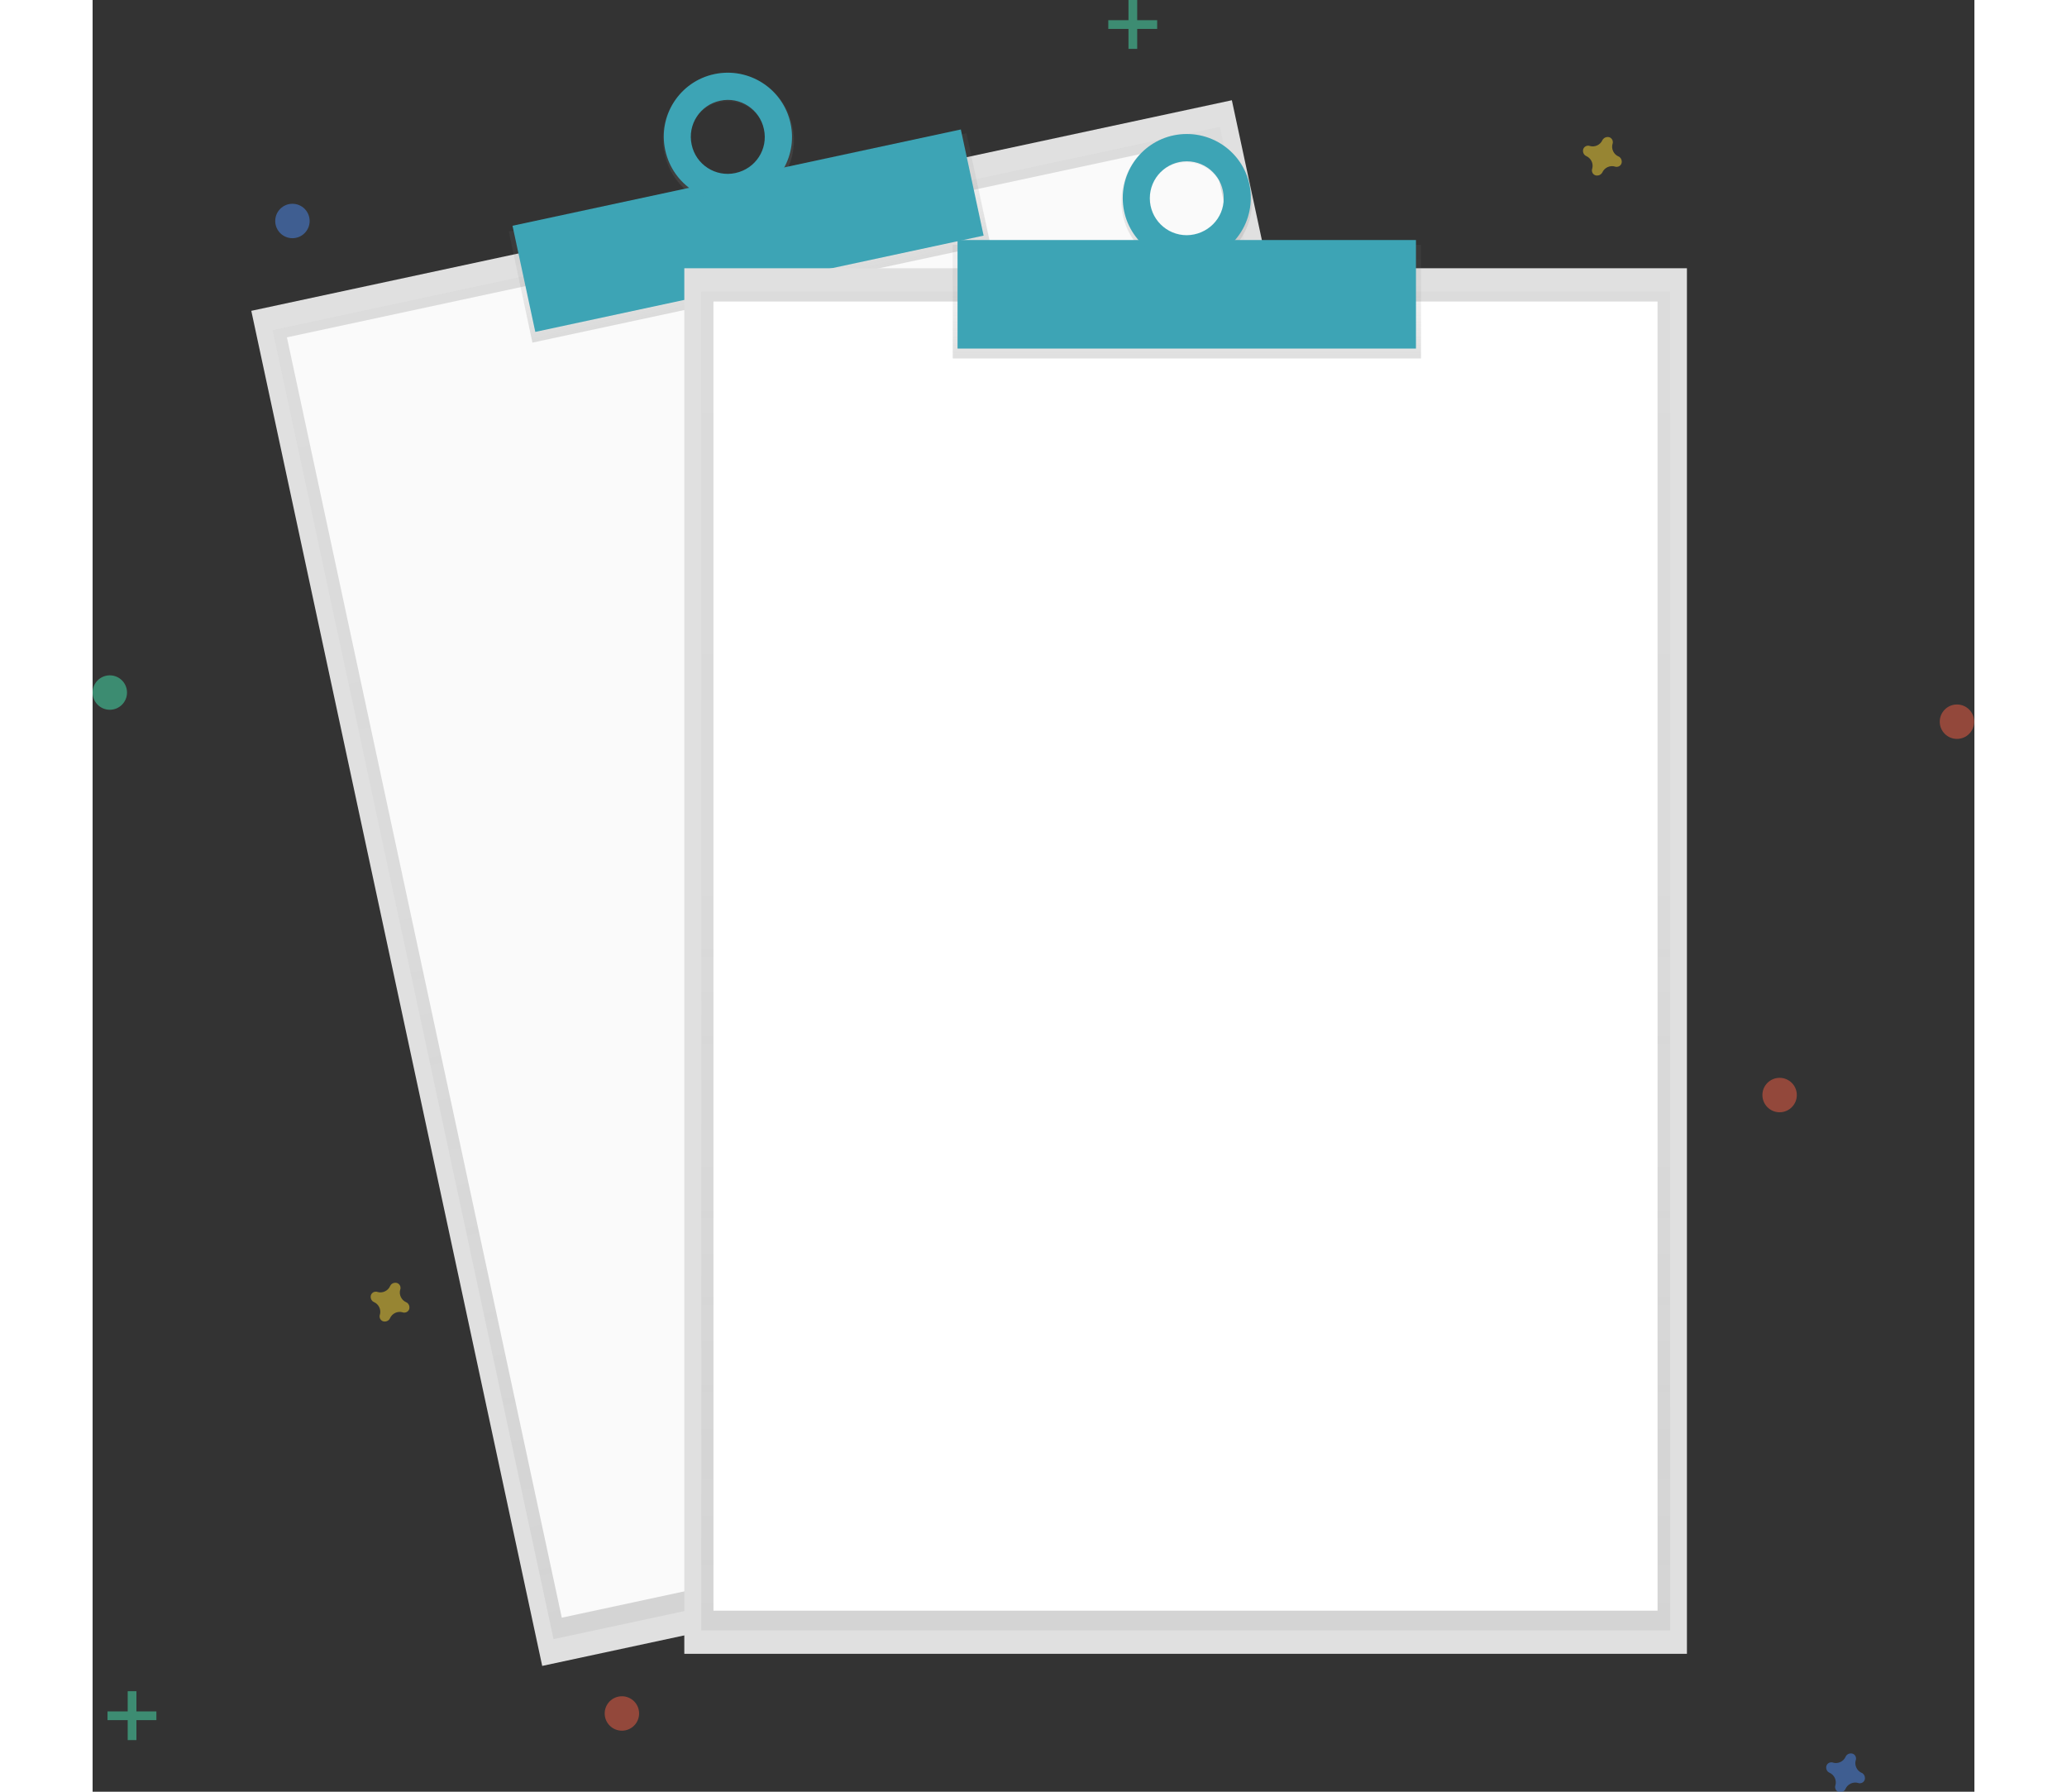 <?xml version="1.0" encoding="utf-8"?>
<!-- Generator: Adobe Illustrator 23.0.2, SVG Export Plug-In . SVG Version: 6.00 Build 0)  -->
<svg version="1.1" id="f20e0c25-d928-42cc-98d1-13cc230663ea"
	 xmlns="http://www.w3.org/2000/svg" xmlns:xlink="http://www.w3.org/1999/xlink" x="0px" y="0px" width="300px" height="260px" viewBox="0 0 820.2 780.8"
	 style="enable-background:new 0 0 820.2 780.8;" xml:space="preserve">
<rect x="0" y="0" width="820.2" height="780.8" fill="#333333" stroke="none"/>
<style type="text/css">
	.st0{fill:#E0E0E0;}
	.st1{opacity:0.5;}
	.st2{fill:url(#SVGID_1_);}
	.st3{fill:#FAFAFA;}
	.st4{fill:url(#SVGID_2_);}
	.st5{fill:url(#SVGID_3_);}
	.st6{fill:#3DA4B5;}
	.st7{fill:url(#SVGID_4_);}
	.st8{fill:#FFFFFF;}
	.st9{fill:url(#SVGID_5_);}
	.st10{fill:url(#SVGID_6_);}
	.st11{fill:#47E6B1;}
	.st12{opacity:0.5;fill:#4D8AF0;enable-background:new    ;}
	.st13{opacity:0.5;fill:#FDD835;enable-background:new    ;}
	.st14{opacity:0.5;fill:#F55F44;enable-background:new    ;}
	.st15{opacity:0.5;fill:#47E6B1;enable-background:new    ;}
</style>
<title>no data</title>
<rect x="127.6" y="82.9" transform="matrix(0.978 -0.21 0.21 0.978 -73.033 81.173)" class="st0" width="437" height="603.8"/>
<g class="st1">
		<linearGradient id="SVGID_1_" gradientUnits="userSpaceOnUse" x1="594.114" y1="66.989" x2="594.114" y2="650.399" gradientTransform="matrix(0.978 -0.21 -0.21 -0.978 -159.532 860.194)">
		<stop  offset="0" style="stop-color:#808080;stop-opacity:0.25"/>
		<stop  offset="0.54" style="stop-color:#808080;stop-opacity:0.12"/>
		<stop  offset="1" style="stop-color:#808080;stop-opacity:0.1"/>
	</linearGradient>
	<polygon class="st2" points="78.5,143.9 491.3,55.3 613.7,625.8 200.9,714.3 	"/>
</g>
<rect x="139.9" y="97.5" transform="matrix(0.978 -0.21 0.21 0.978 -72.603 81.032)" class="st3" width="411.5" height="570.5"/>
<linearGradient id="SVGID_2_" gradientUnits="userSpaceOnUse" x1="594.649" y1="621.389" x2="594.649" y2="670.838" gradientTransform="matrix(0.978 -0.21 -0.21 -0.978 -159.533 860.195)">
	<stop  offset="0" style="stop-color:#808080;stop-opacity:0.25"/>
	<stop  offset="0.54" style="stop-color:#808080;stop-opacity:0.12"/>
	<stop  offset="1" style="stop-color:#808080;stop-opacity:0.1"/>
</linearGradient>
<polygon class="st4" points="181.4,100.9 380.9,58.1 391.3,106.5 191.7,149.3 "/>
<linearGradient id="SVGID_3_" gradientUnits="userSpaceOnUse" x1="594.627" y1="660.709" x2="594.627" y2="719.133" gradientTransform="matrix(0.978 -0.21 -0.21 -0.978 -159.532 860.189)">
	<stop  offset="0" style="stop-color:#808080;stop-opacity:0.25"/>
	<stop  offset="0.54" style="stop-color:#808080;stop-opacity:0.12"/>
	<stop  offset="1" style="stop-color:#808080;stop-opacity:0.1"/>
</linearGradient>
<path class="st5" d="M271,32.3c-15.4,3.3-25.2,18.8-21.8,34.5s18.6,25.9,34,22.6s25.2-18.8,21.8-34.6S286.4,29,271,32.3z
	 M280.7,77.4c-9.1,2.2-18.2-3.4-20.3-12.5s3.4-18.2,12.5-20.3c9.1-2.2,18.2,3.4,20.3,12.5c0,0.1,0,0.2,0.1,0.3
	C295.3,66.4,289.7,75.3,280.7,77.4C280.7,77.4,280.7,77.4,280.7,77.4z"/>
<rect x="185.7" y="76.9" transform="matrix(0.978 -0.21 0.21 0.978 -14.741 62.167)" class="st6" width="199.8" height="47.3"/>
<path class="st6" d="M271,32.3c-15.1,3.2-24.7,18.1-21.4,33.2s18.1,24.7,33.2,21.4c15.1-3.2,24.7-18.1,21.4-33.2
	C300.9,38.7,286.1,29.1,271,32.3C271,32.3,271,32.3,271,32.3z M280.2,75.4c-8.7,1.9-17.3-3.7-19.1-12.4c-1.9-8.7,3.7-17.3,12.4-19.1
	c8.7-1.9,17.3,3.7,19.1,12.4c0,0,0,0,0,0C294.5,65,289,73.5,280.2,75.4z"/>
<rect x="257.9" y="116.9" class="st0" width="437" height="603.8"/>
<g class="st1">
	
		<linearGradient id="SVGID_4_" gradientUnits="userSpaceOnUse" x1="476.405" y1="69.47" x2="476.405" y2="652.88" gradientTransform="matrix(1 0 0 -1 0 780)">
		<stop  offset="0" style="stop-color:#808080;stop-opacity:0.25"/>
		<stop  offset="0.54" style="stop-color:#808080;stop-opacity:0.12"/>
		<stop  offset="1" style="stop-color:#808080;stop-opacity:0.1"/>
	</linearGradient>
	<rect x="265.3" y="127.1" class="st7" width="422.3" height="583.4"/>
</g>
<rect x="270.6" y="131.4" class="st8" width="411.5" height="570.5"/>
<linearGradient id="SVGID_5_" gradientUnits="userSpaceOnUse" x1="476.94" y1="623.87" x2="476.94" y2="673.32" gradientTransform="matrix(1 0 0 -1 0 780)">
	<stop  offset="0" style="stop-color:#808080;stop-opacity:0.25"/>
	<stop  offset="0.54" style="stop-color:#808080;stop-opacity:0.12"/>
	<stop  offset="1" style="stop-color:#808080;stop-opacity:0.1"/>
</linearGradient>
<rect x="374.9" y="106.7" class="st9" width="204.1" height="49.5"/>
<linearGradient id="SVGID_6_" gradientUnits="userSpaceOnUse" x1="666.86" y1="603.56" x2="666.86" y2="662" gradientTransform="matrix(1 0 0 -1 -189.92 720.41)">
	<stop  offset="0" style="stop-color:#808080;stop-opacity:0.25"/>
	<stop  offset="0.54" style="stop-color:#808080;stop-opacity:0.12"/>
	<stop  offset="1" style="stop-color:#808080;stop-opacity:0.1"/>
</linearGradient>
<path class="st10" d="M476.9,58.4c-15.8,0-28.5,13.1-28.5,29.2s12.8,29.2,28.5,29.2s28.5-13.1,28.5-29.2S492.7,58.4,476.9,58.4z
	 M476.9,104.5c-9.3,0.2-17-7.1-17.3-16.5c-0.2-9.3,7.1-17,16.5-17.3s17,7.1,17.3,16.5c0,0.1,0,0.3,0,0.4
	C493.5,96.8,486.1,104.3,476.9,104.5L476.9,104.5z"/>
<rect x="377" y="104.6" class="st6" width="199.8" height="47.3"/>
<path class="st6" d="M476.9,58.4c-15.4,0-27.9,12.5-27.9,27.9s12.5,27.9,27.9,27.9s27.9-12.5,27.9-27.9l0,0
	C504.9,70.9,492.4,58.4,476.9,58.4z M476.9,102.5c-8.9,0-16.1-7.2-16.1-16.1c0-8.9,7.2-16.1,16.1-16.1c8.9,0,16.1,7.2,16.1,16.1
	C493.1,95.2,485.9,102.4,476.9,102.5C476.9,102.4,476.9,102.4,476.9,102.5L476.9,102.5z"/>
<g class="st1">
	<rect x="15.3" y="737" class="st11" width="3.8" height="21.3"/>
	<rect x="6.5" y="745.8" class="st11" width="21.3" height="3.8"/>
</g>
<g class="st1">
	<rect x="451.5" class="st11" width="3.8" height="21.3"/>
	<rect x="442.7" y="8.8" class="st11" width="21.3" height="3.8"/>
</g>
<path class="st12" d="M771.1,772.6c-2.1-0.9-3.3-3.3-2.6-5.6c0.1-0.2,0.1-0.3,0.1-0.5l0,0c0.1-1.3-0.9-2.4-2.2-2.4
	c-0.8,0-1.5,0.3-2,0.9l0,0c-0.1,0.1-0.2,0.3-0.3,0.5c-0.9,2.1-3.3,3.3-5.6,2.6c-0.2-0.1-0.3-0.1-0.5-0.1l0,0
	c-1.3-0.1-2.4,0.9-2.4,2.2c0,0.8,0.3,1.5,0.9,2l0,0c0.1,0.1,0.3,0.2,0.5,0.3c2.1,0.9,3.3,3.3,2.6,5.6c-0.1,0.2-0.1,0.3-0.1,0.5l0,0
	c-0.1,1.3,0.9,2.4,2.2,2.4c0.8,0,1.5-0.3,2-0.9l0,0c0.1-0.1,0.2-0.3,0.3-0.5c0.9-2.1,3.3-3.3,5.6-2.6c0.2,0.1,0.3,0.1,0.5,0.1l0,0
	c1.3,0.1,2.4-0.9,2.4-2.2c0-0.8-0.3-1.5-0.9-2l0,0C771.4,772.7,771.2,772.6,771.1,772.6z"/>
<path class="st13" d="M136.7,567.5c-2.1-0.9-3.3-3.3-2.6-5.6c0.1-0.2,0.1-0.3,0.1-0.5l0,0c0.1-1.3-0.9-2.4-2.2-2.4
	c-0.8,0-1.5,0.3-2,0.9l0,0c-0.1,0.1-0.2,0.3-0.3,0.5c-0.9,2.1-3.3,3.3-5.6,2.6c-0.2-0.1-0.3-0.1-0.5-0.1l0,0
	c-1.3-0.1-2.4,0.9-2.4,2.2c0,0.8,0.3,1.5,0.9,2l0,0c0.1,0.1,0.3,0.2,0.5,0.3c2.1,0.9,3.3,3.3,2.6,5.6c-0.1,0.2-0.1,0.3-0.1,0.5l0,0
	c-0.1,1.3,0.9,2.4,2.2,2.4c0.8,0,1.5-0.3,2-0.9l0,0c0.1-0.1,0.2-0.3,0.3-0.5c0.9-2.1,3.3-3.3,5.6-2.6c0.2,0.1,0.3,0.1,0.5,0.1l0,0
	c1.3,0.1,2.4-0.9,2.4-2.2c0-0.8-0.3-1.5-0.9-2l0,0C137,567.7,136.8,567.6,136.7,567.5z"/>
<path class="st13" d="M665.1,68.2c-2.1-0.9-3.3-3.3-2.6-5.6c0.1-0.2,0.1-0.3,0.1-0.5l0,0c0.1-1.3-0.9-2.4-2.2-2.4
	c-0.8,0-1.5,0.3-2,0.9l0,0c-0.1,0.1-0.2,0.3-0.3,0.4c-0.9,2.1-3.3,3.3-5.6,2.6c-0.2-0.1-0.3-0.1-0.5-0.1l0,0
	c-1.3-0.1-2.4,0.9-2.4,2.2c0,0.8,0.3,1.5,0.9,2l0,0c0.1,0.1,0.3,0.2,0.5,0.3c2.1,0.9,3.3,3.3,2.6,5.6c-0.1,0.2-0.1,0.3-0.1,0.5l0,0
	c-0.1,1.3,0.9,2.4,2.2,2.4c0.8,0,1.5-0.3,2-0.9l0,0c0.1-0.1,0.2-0.3,0.3-0.4c0.9-2.1,3.3-3.3,5.6-2.6c0.2,0.1,0.3,0.1,0.5,0.1l0,0
	c1.3,0.1,2.4-0.9,2.4-2.2c0-0.8-0.3-1.5-0.9-2l0,0C665.4,68.3,665.2,68.2,665.1,68.2z"/>
<circle class="st14" cx="812.6" cy="314.5" r="7.5"/>
<circle class="st14" cx="230.7" cy="746.7" r="7.5"/>
<circle class="st14" cx="735.3" cy="477.2" r="7.5"/>
<circle class="st12" cx="87.1" cy="96.3" r="7.5"/>
<circle class="st15" cx="7.5" cy="301.8" r="7.5"/>
</svg>
